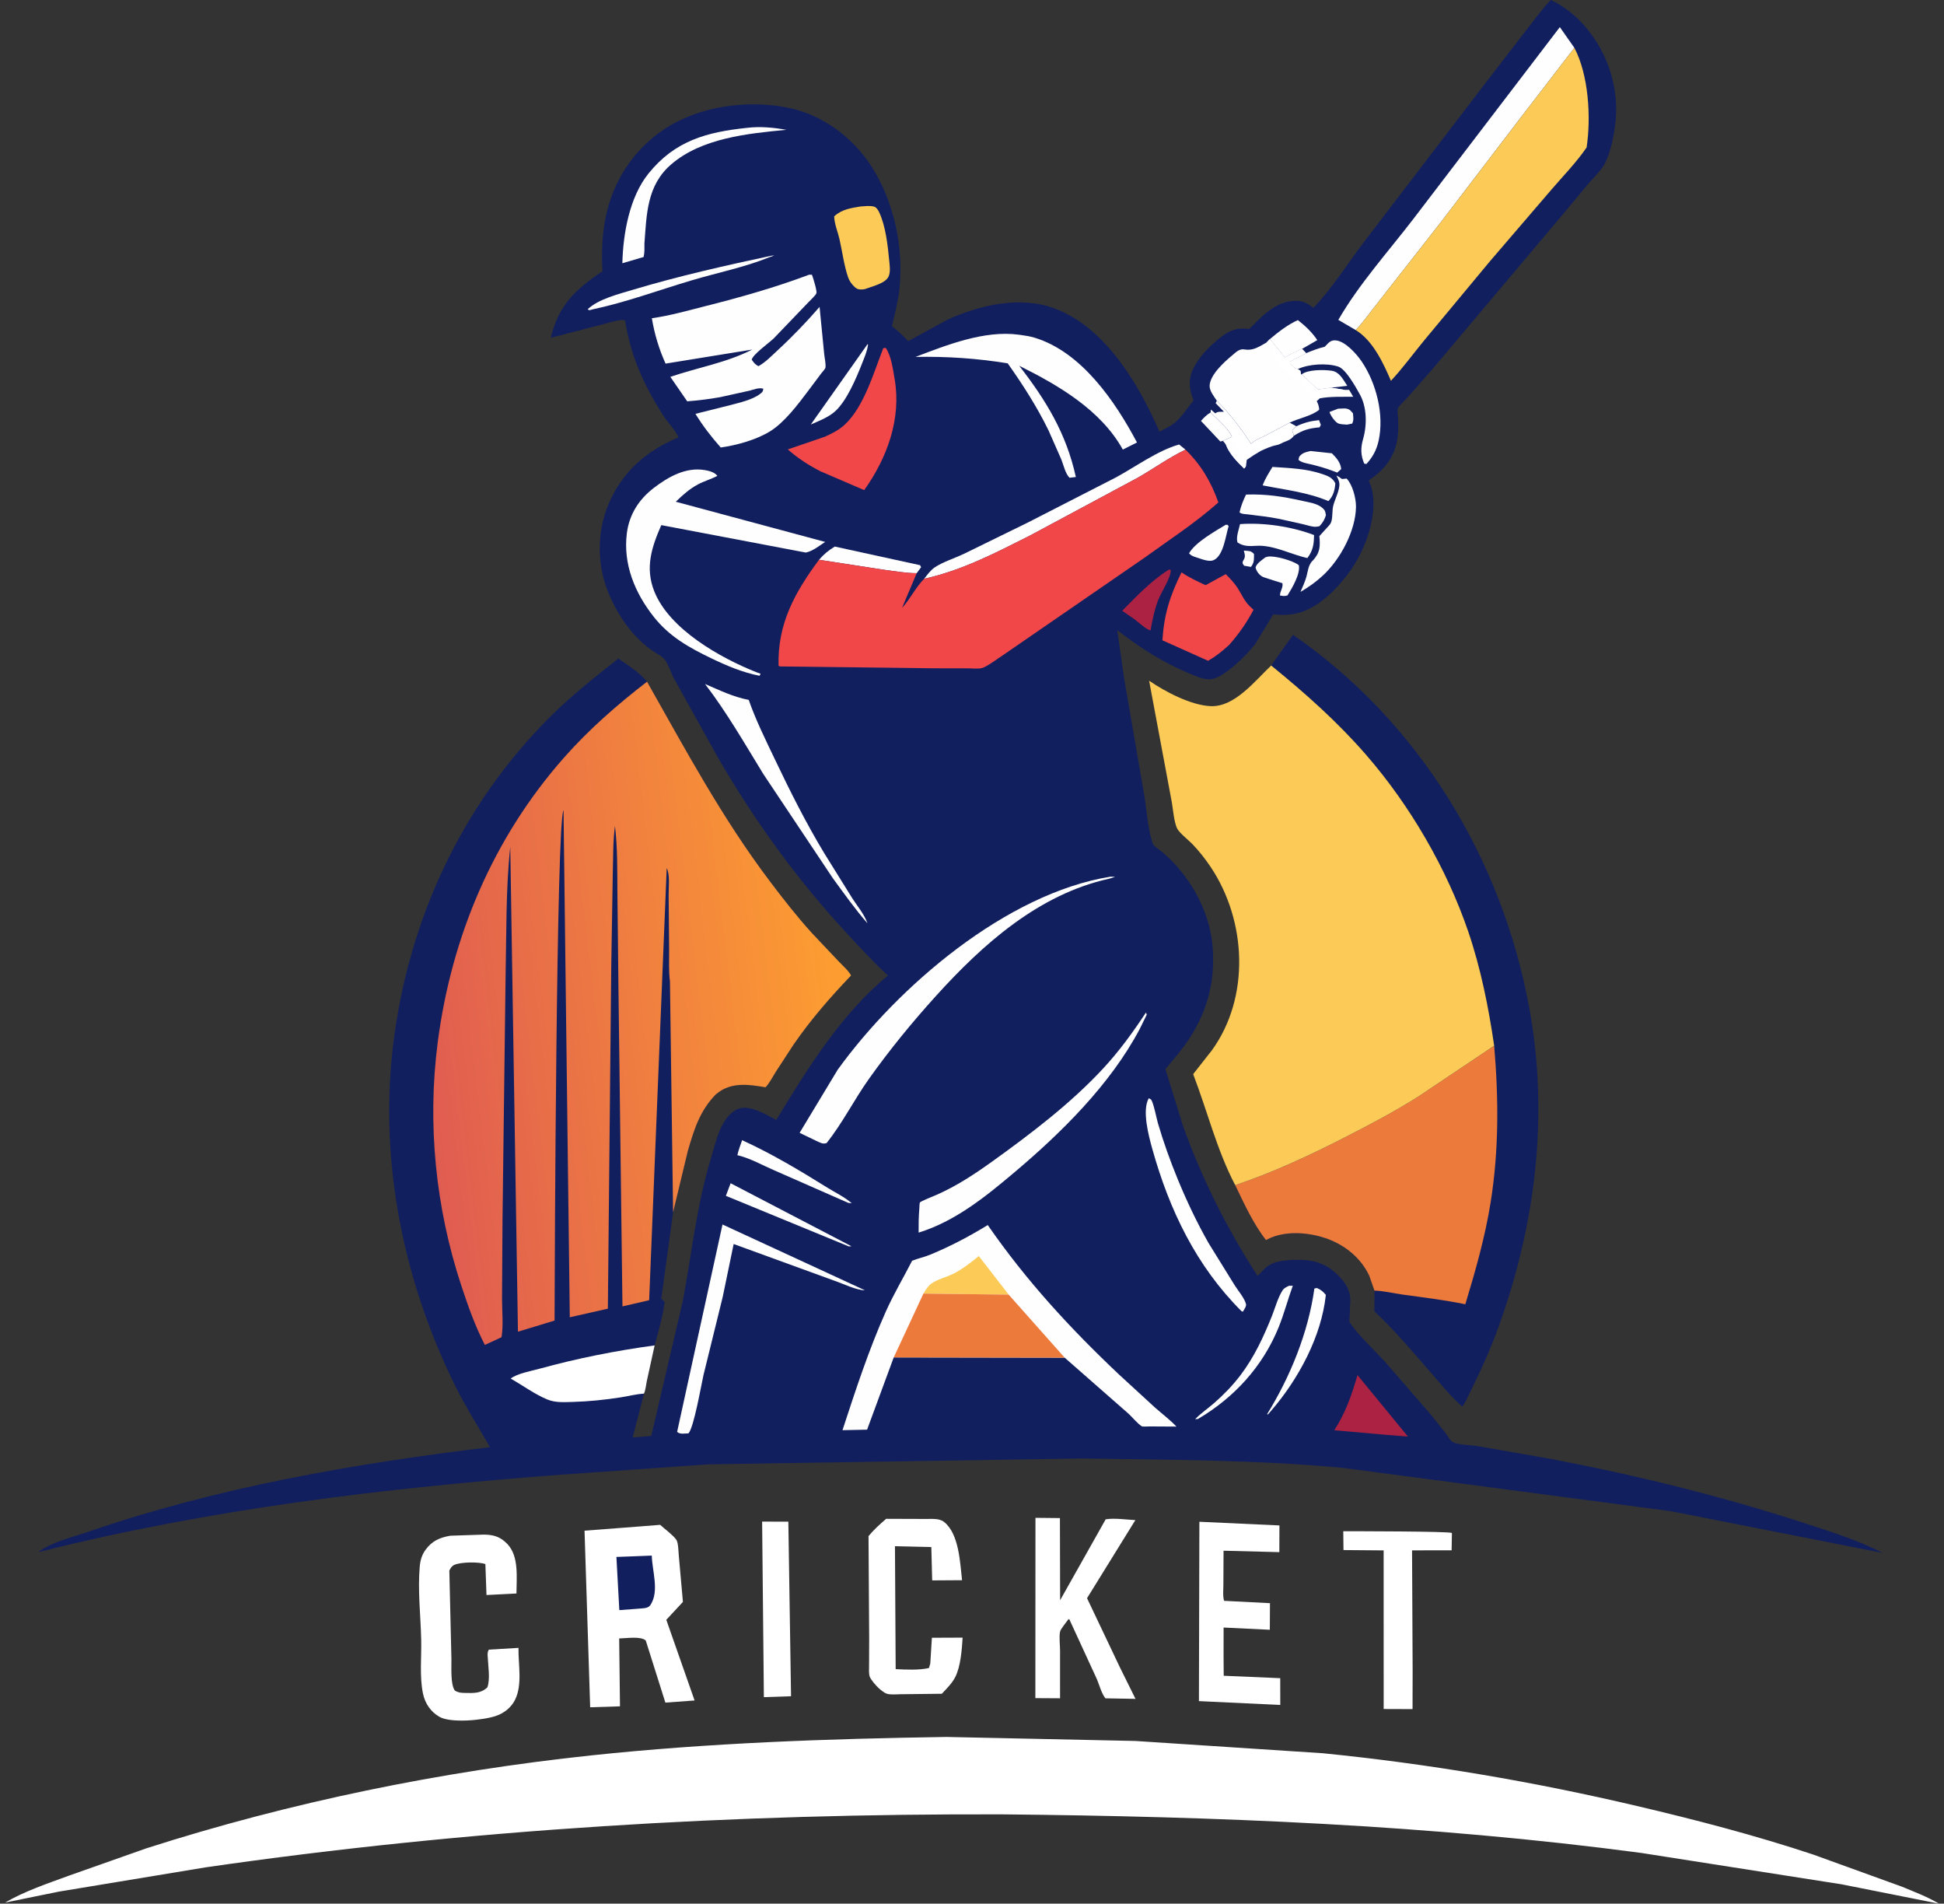 <svg xmlns="http://www.w3.org/2000/svg" width="143" height="140" viewBox="0 0 143 140" fill="none">
  <rect x="0" y="0" width="143" height="140" fill="#333333" stroke="none"/>
  <path d="M56.062 111.903L57.99 111.906L58.189 124.746L56.19 124.813L56.062 111.903Z" fill="white"/>
  <path d="M98.811 112.612C99.508 112.611 106.665 112.612 106.802 112.741L106.781 114.014L103.87 114.018L103.913 122.845L103.906 125.692L101.782 125.685L101.78 114.02L98.826 113.996L98.811 112.612Z" fill="white"/>
  <path d="M88.226 111.915L94.115 112.185L94.108 114.149L90.004 114.044L89.992 116.54C89.991 116.918 89.937 117.372 90.044 117.73L93.418 117.902L93.408 119.858L90.008 119.694L90.005 121.801L90.016 123.24L94.173 123.418L94.177 125.387L88.193 125.105L88.226 111.915Z" fill="white"/>
  <path d="M65.187 111.698L68.123 111.708C68.547 111.712 69.097 111.651 69.444 111.927C70.554 112.808 70.619 114.923 70.769 116.213L68.571 116.227L68.508 113.775L65.833 113.714L65.885 122.753C66.646 122.791 67.592 122.838 68.332 122.672L68.431 122.345L68.549 120.445L70.81 120.436C70.758 121.308 70.663 122.568 70.264 123.345C70.031 123.799 69.628 124.192 69.281 124.564L66.289 124.598C65.98 124.597 65.505 124.654 65.225 124.557C65.022 124.487 64.767 124.271 64.613 124.127C64.428 123.955 64.07 123.543 63.979 123.312C63.899 123.108 63.928 122.734 63.928 122.517L63.936 120.527L63.888 112.968C64.284 112.493 64.719 112.101 65.187 111.698Z" fill="white"/>
  <path d="M76.168 111.626L77.968 111.644L77.982 117.685L81.334 111.734C81.996 111.627 82.838 111.761 83.517 111.792L79.962 117.535L82.393 122.65L83.528 124.94L81.314 124.9C81.012 124.525 80.857 123.864 80.653 123.417L78.65 119.066L78.581 119.098C78.445 119.301 78.021 119.791 77.978 119.999C77.897 120.389 77.978 120.991 77.978 121.4L77.977 124.897L76.161 124.886L76.168 111.626Z" fill="white"/>
  <path d="M33.12 112.941L35.577 112.859C36.302 112.862 36.811 113.015 37.321 113.55C38.191 114.463 37.992 116.022 37.99 117.191L35.786 117.303L35.704 115.026C35.218 114.853 33.912 114.868 33.428 115.082C33.236 115.167 33.139 115.325 33.053 115.506L33.206 121.988C33.219 122.587 33.122 123.841 33.453 124.325C33.713 124.485 33.888 124.497 34.189 124.503C34.824 124.515 35.366 124.555 35.851 124.092C36.069 123.49 35.906 122.52 35.878 121.87C35.859 121.645 35.852 121.525 35.951 121.32L38.14 121.189C38.117 122.398 38.442 123.886 37.889 125.004C37.606 125.575 37.086 125.986 36.49 126.191C35.556 126.513 33.171 126.746 32.32 126.257C31.676 125.887 31.268 125.273 31.116 124.557C30.852 123.318 31.015 121.834 30.983 120.552C30.94 118.814 30.724 116.945 30.875 115.218C30.915 114.763 31.027 114.358 31.297 113.985C31.774 113.325 32.344 113.078 33.12 112.941Z" fill="white"/>
  <path d="M47.272 112.243L48.562 112.141C48.913 112.465 49.477 112.86 49.747 113.235C49.898 113.444 49.907 114.121 49.931 114.392L50.235 117.809L49.013 119.125L51.094 125.058L48.945 125.215L47.501 120.646C47.133 120.315 46.07 120.486 45.546 120.498L45.606 125.489L43.413 125.558L42.998 112.571L47.272 112.243Z" fill="white"/>
  <path d="M46.567 114.456L47.944 114.402C47.975 115.558 48.515 117.022 47.844 118.038C47.662 118.314 47.268 118.27 46.972 118.307L45.557 118.413L45.343 114.501L46.567 114.456Z" fill="#121F5E"/>
  <path d="M93.507 48.945L95.116 46.684C104.359 53.076 110.459 63.1 112.487 74.09C113.953 82.037 112.955 90.047 110.226 97.601C109.713 99.023 109.117 100.39 108.448 101.746C108.17 102.31 107.911 102.928 107.571 103.457C106.764 102.751 106.087 101.902 105.382 101.097C103.994 99.512 102.636 97.877 101.099 96.433L101.105 94.915L100.724 93.827C100.106 92.497 98.892 91.529 97.52 91.063C96.195 90.613 94.507 90.495 93.245 91.136L93.126 91.198C92.201 90.02 91.509 88.507 90.862 87.159C93.62 86.234 96.283 84.994 98.873 83.672C100.732 82.723 102.606 81.736 104.37 80.618L109.91 76.906C109.501 74.095 108.92 71.193 107.999 68.502C106.406 63.844 103.724 59.239 100.495 55.52C98.384 53.089 96 50.972 93.507 48.945Z" fill="#121F5E"/>
  <path d="M109.91 76.907C110.239 80.759 110.264 84.562 109.656 88.392C109.247 90.965 108.543 93.431 107.789 95.919C106.262 95.604 104.72 95.42 103.176 95.207C102.506 95.115 101.772 94.93 101.105 94.916L100.724 93.827C100.106 92.497 98.892 91.529 97.52 91.064C96.195 90.613 94.507 90.495 93.245 91.136L93.126 91.198C92.201 90.02 91.509 88.508 90.862 87.16C93.62 86.235 96.283 84.994 98.873 83.672C100.732 82.723 102.606 81.736 104.37 80.618L109.91 76.907Z" fill="#EC7A3B"/>
  <path d="M90.862 87.159C89.526 84.627 88.798 81.673 87.769 78.995L89.145 77.243C91.972 73.338 91.697 67.719 89.069 63.779C88.666 63.175 88.223 62.611 87.721 62.087C87.435 61.787 86.78 61.281 86.603 60.952C86.349 60.483 86.283 59.413 86.173 58.862L84.528 50.06C85.714 50.874 87.62 51.878 89.07 51.932C90.834 51.999 92.323 50.059 93.508 48.945C96.001 50.971 98.384 53.089 100.495 55.52C103.724 59.239 106.406 63.844 108 68.502C108.92 71.193 109.501 74.095 109.91 76.906L104.37 80.618C102.606 81.736 100.732 82.723 98.873 83.672C96.283 84.994 93.62 86.234 90.862 87.159Z" fill="#FBCA57"/>
  <path d="M69.617 127.74L83.524 128.036L97.316 128.939C105.107 129.718 112.787 131.024 120.408 132.817C124.765 133.841 129.123 134.976 133.372 136.387L139.916 138.756C140.823 139.136 141.784 139.493 142.627 140L135.469 138.578L120.742 136.272C105.141 134.196 89.446 133.586 73.724 133.433C54.149 133.373 34.48 134.524 15.102 137.334L4.322 139.117L0.374 139.921C1.793 139.09 3.503 138.517 5.042 137.951L10.754 135.935C21.336 132.539 32.448 130.267 43.497 129.096C52.186 128.175 60.887 127.874 69.617 127.74Z" fill="white"/>
  <path d="M47.369 102.491L46.538 105.712L47.907 105.605L50.227 95.681C50.883 92.204 51.222 88.802 52.236 85.387C52.468 84.605 52.672 83.767 52.997 83.018C53.254 82.426 53.731 81.727 54.379 81.522C55.215 81.257 56.38 81.991 57.104 82.361C59.416 78.558 61.846 74.611 65.317 71.741C64.252 70.77 63.261 69.682 62.28 68.625C58.622 64.682 55.42 60.248 52.74 55.587L49.594 49.932C49.348 49.489 49.184 48.865 48.876 48.481C48.753 48.328 48.62 48.245 48.454 48.148C46.744 47.158 45.527 45.437 44.777 43.65C43.919 41.606 43.888 39.188 44.739 37.136C45.754 34.692 47.523 33.171 49.915 32.162C49.654 31.604 49.077 31.019 48.733 30.476C47.313 28.228 46.404 26.189 45.973 23.548C45.528 23.477 44.822 23.731 44.38 23.841L40.511 24.845C41.088 22.441 42.329 21.285 44.32 19.947C44.24 18.664 44.284 17.416 44.518 16.151C45.016 13.455 46.532 11.07 48.816 9.533C51.401 7.793 54.974 7.316 57.987 7.925C60.49 8.431 62.74 10.105 64.11 12.245C65.766 14.833 66.483 18.19 66.166 21.233C66.071 22.143 65.813 23.09 65.613 23.988C66.052 24.331 66.426 24.679 66.802 25.09L69.732 23.49C72.169 22.41 75.096 21.725 77.667 22.72C81.355 24.146 83.794 28.305 85.288 31.745C85.662 31.552 86.093 31.355 86.418 31.086C86.926 30.664 87.381 29.965 87.795 29.441C87.611 28.947 87.478 28.507 87.526 27.972C87.635 26.761 88.878 25.51 89.805 24.797C90.462 24.291 91.019 24.071 91.841 24.193C92.043 24.223 93.25 22.435 94.811 22.173C95.516 22.054 95.932 22.128 96.502 22.558L96.609 22.639C97.981 21.233 99.131 19.372 100.329 17.801L109.358 5.992L112.307 2.17C112.882 1.435 113.425 0.673 114.074 0C115.264 0.555 116.221 1.405 117.004 2.45C118.47 4.405 119.152 6.906 118.79 9.339L118.763 9.511C118.646 10.338 118.384 11.527 117.921 12.236C117.62 12.697 117.183 13.11 116.824 13.53L114.751 16.015L105.291 27.24L103.512 29.256C103.343 29.444 102.924 29.814 102.828 30.03C102.772 30.155 102.839 30.652 102.844 30.803C102.864 31.36 102.873 31.899 102.761 32.447C102.49 33.766 101.768 34.607 100.685 35.327C100.793 35.598 100.899 35.874 100.954 36.163C101.295 37.952 100.471 40.276 99.476 41.753C98.53 43.155 96.951 44.849 95.198 45.149L95.067 45.168C94.626 45.236 94.242 45.237 93.801 45.199L93.657 45.185L92.345 47.348C91.776 48.103 90.048 49.863 89.062 49.955C88.529 50.005 87.872 49.689 87.386 49.485C85.46 48.675 83.826 47.62 82.184 46.34L82.689 49.884L84.15 58.356C84.353 59.513 84.415 60.955 84.799 62.038C84.869 62.236 85.233 62.45 85.402 62.588C87.409 64.226 88.941 66.868 89.184 69.462C89.423 71.998 88.875 74.238 87.49 76.379C86.977 77.172 86.329 77.899 85.727 78.627L87.003 82.752C88.376 86.61 90.279 90.413 92.511 93.837L93.038 93.287C93.727 92.629 94.954 92.638 95.853 92.666C96.954 92.699 97.812 93.114 98.561 93.922C99.035 94.433 99.362 94.987 99.328 95.701L99.259 97.221C99.972 98.262 101.005 99.195 101.862 100.126L105.24 104.022L106.326 105.382C106.482 105.596 106.679 105.98 106.922 106.081C107.378 106.271 108.219 106.272 108.742 106.358L114.267 107.327C120.464 108.518 126.643 110.034 132.645 111.986C134.602 112.622 136.654 113.258 138.485 114.208L122.89 111.135L98.746 107.948C92.389 107.356 85.953 107.361 79.573 107.262L52.131 107.691L41.278 108.452C28.328 109.43 15.424 110.973 2.809 114.153C3.785 113.399 5.369 113.038 6.54 112.635C16.037 109.364 26.096 107.632 36.043 106.428C35.177 104.918 34.245 103.459 33.473 101.895C29.688 94.225 27.9 85.508 28.904 76.972C29.988 67.755 33.931 59.203 40.542 52.644C42.079 51.118 43.79 49.772 45.486 48.431C46.226 48.947 47.019 49.432 47.596 50.134C50.427 55.138 53.118 60.152 56.591 64.758C57.583 66.073 58.604 67.385 59.711 68.605L61.685 70.694C61.992 71.016 62.389 71.354 62.606 71.738C61.069 73.35 59.642 74.984 58.375 76.822L57.062 78.835C56.83 79.205 56.61 79.646 56.315 79.965C55.176 79.771 53.966 79.578 52.94 80.27L52.66 80.479C51.472 81.702 51.061 83.053 50.596 84.646L49.513 89.157L48.644 95.499L48.894 95.761C48.755 96.82 48.434 97.913 48.155 98.944L47.589 101.527C47.53 101.791 47.487 102.259 47.369 102.491Z" fill="#121F5E"/>
  <path d="M91.495 40.492C91.846 40.528 92 40.476 92.244 40.742C92.244 41.131 92.265 41.376 92.021 41.692L91.519 41.605C91.236 41.28 91.567 41.235 91.572 40.892C91.574 40.757 91.521 40.626 91.495 40.492Z" fill="#FEFEFE"/>
  <path d="M95.36 31.35C95.925 31.087 96.401 30.961 97.026 30.898L97.16 31.248L97.066 31.426C96.281 31.503 95.847 31.62 95.178 32.046L95.052 31.648L95.36 31.35Z" fill="#FEFEFE"/>
  <path d="M98.433 30.055L98.915 30.037C99.243 30.061 99.316 30.156 99.524 30.398C99.546 30.699 99.597 30.878 99.465 31.152L99.091 31.229C98.895 31.212 98.561 31.218 98.393 31.115C98.168 30.977 97.868 30.545 97.797 30.299L98.433 30.055Z" fill="#FEFEFE"/>
  <path d="M89.955 32.426L89.767 32.47L88.343 30.956C88.569 30.707 88.758 30.501 89.053 30.335C89.523 30.843 90.366 31.496 90.619 32.126L89.955 32.426Z" fill="#FEFEFE"/>
  <path d="M96.404 33.168L97.972 33.336C98.309 33.675 98.604 34.002 98.659 34.496L98.365 34.755L98.051 34.636C97.554 34.446 97.039 34.299 96.523 34.169C96.2 34.088 95.772 34.044 95.516 33.82L95.565 33.597C95.8 33.292 96.041 33.258 96.404 33.168Z" fill="#FEFEFE"/>
  <path d="M95.749 27.53C96.204 27.174 97.38 27.179 97.965 27.267C98.502 27.347 98.77 27.859 99.041 28.273L99.107 28.374L97.918 28.512L96.934 28.652L95.749 27.53Z" fill="#FEFEFE"/>
  <path d="M90.162 38.594L90.294 38.595L90.377 38.694C90.152 39.422 90.013 40.81 89.307 41.179C88.926 41.378 88.294 41.069 87.895 40.956C87.706 40.887 87.6 40.845 87.466 40.692C87.922 39.883 89.372 39.077 90.162 38.594Z" fill="#FEFEFE"/>
  <path d="M63.822 25.302L63.851 25.352C63.795 25.823 63.576 26.31 63.404 26.751C62.988 27.811 62.281 29.489 61.426 30.253C60.929 30.697 60.248 30.953 59.643 31.219L63.822 25.302Z" fill="#FEFEFE"/>
  <path d="M93.411 24.938C94.041 24.413 94.719 23.878 95.471 23.541C96.044 23.992 96.485 24.405 96.901 25.012L95.78 25.657C95.352 25.814 94.919 26.084 94.509 26.29L93.411 24.938Z" fill="#FEFEFE"/>
  <path d="M93.075 40.992L93.232 40.942C93.756 40.836 95.141 41.238 95.54 41.566C95.673 42.193 95.042 43.256 94.705 43.791C94.492 43.853 94.369 43.835 94.153 43.791C94.164 43.435 94.397 43.235 94.334 42.891L93.268 42.556L92.919 42.438C92.628 42.295 92.438 42.041 92.358 41.742C92.43 41.429 92.829 41.189 93.075 40.992Z" fill="#FEFEFE"/>
  <path d="M56.758 18.803L56.965 18.788L56.589 18.918C54.797 19.649 52.776 20.055 50.911 20.608C48.471 21.332 46.039 22.238 43.547 22.762C43.379 22.807 43.387 22.843 43.226 22.753C43.975 22.003 45.562 21.609 46.567 21.307C49.892 20.308 53.362 19.528 56.758 18.803Z" fill="#FEFEFE"/>
  <path d="M85.973 41.892L86.121 41.908C86.14 42.495 85.422 43.534 85.188 44.149C84.916 44.866 84.765 45.606 84.634 46.359C84.341 46.32 83.704 45.726 83.437 45.53L82.548 44.917C83.628 43.827 84.671 42.724 85.973 41.892Z" fill="#AC2242"/>
  <path d="M60.247 41.167C60.613 40.749 60.932 40.484 61.407 40.196L67.683 41.566L67.756 41.717L67.431 42.154C66.621 42.15 65.805 42.005 65.002 41.899L60.247 41.167Z" fill="#FEFEFE"/>
  <path d="M54.591 83.853C56.814 84.869 58.808 86.069 60.88 87.356C61.465 87.719 62.137 88.037 62.653 88.489L62.404 88.465L56.899 86.045C56.069 85.684 55.207 85.198 54.333 84.979L54.242 84.958C54.318 84.583 54.467 84.216 54.591 83.853Z" fill="#FEFEFE"/>
  <path d="M53.744 87.019L62.636 91.655L62.433 91.663L53.395 87.945L53.744 87.019Z" fill="#FEFEFE"/>
  <path d="M96.686 94.761L96.871 94.724C97.173 94.855 97.317 94.98 97.529 95.23C97.203 98.297 95.518 101.408 93.539 103.712L93.274 104.017L93.205 104.006C94.917 101.241 96.238 97.993 96.686 94.761Z" fill="#FEFEFE"/>
  <path d="M94.819 94.561L95.099 94.557C94.726 95.575 94.457 96.628 94.048 97.633C92.878 100.504 90.783 102.787 88.123 104.355L87.915 104.368C88.341 103.929 88.859 103.581 89.32 103.178C90.013 102.573 90.672 101.893 91.23 101.161C92.258 99.811 92.933 98.351 93.562 96.785C93.793 96.207 94.012 95.392 94.355 94.882C94.466 94.717 94.648 94.645 94.819 94.561Z" fill="#FEFEFE"/>
  <path d="M93.603 34.339C94.83 34.423 96.095 34.458 97.27 34.864C97.689 35.008 98.024 35.129 98.226 35.547C98.185 36.061 98.08 36.472 97.716 36.852C96.219 36.208 94.467 36.011 92.879 35.696C93.06 35.208 93.334 34.781 93.603 34.339Z" fill="#FEFEFE"/>
  <path d="M89.054 30.335L89.071 30.12L89.395 30.399C89.59 30.244 89.79 30.291 90.033 30.282L89.422 29.649L89.509 29.471C90.504 30.476 91.255 31.463 92.032 32.64C92.278 32.367 92.718 32.216 93.051 32.053L94.869 31.084L95.36 31.35L95.052 31.648L95.178 32.046C94.946 32.362 94.703 32.405 94.367 32.547L94.221 32.622C94.085 32.69 94.011 32.715 93.867 32.743C93.493 32.816 93.118 32.992 92.768 33.147L92.232 33.468L91.712 33.819L91.656 34.256C91.594 34.393 91.637 34.324 91.517 34.457C91.034 33.992 90.478 33.422 90.217 32.8C90.143 32.629 90.081 32.56 89.956 32.427L90.62 32.126C90.367 31.497 89.524 30.843 89.054 30.335Z" fill="white"/>
  <path d="M90.217 32.8L90.719 32.442C91.165 32.729 91.465 33.76 91.656 34.256C91.594 34.393 91.636 34.324 91.517 34.457C91.034 33.992 90.478 33.422 90.217 32.8Z" fill="#FEFEFE"/>
  <path d="M96.17 41.04C94.955 40.777 93.661 40.056 92.4 40.141C91.898 40.175 91.462 40.184 91.029 39.893C90.906 39.517 91.13 38.928 91.219 38.545C92.946 38.417 95.035 38.724 96.661 39.35C96.651 40.039 96.589 40.48 96.17 41.04Z" fill="#FEFEFE"/>
  <path d="M91.66 36.372C93.144 36.323 94.378 36.514 95.817 36.839C96.29 36.946 96.888 37.02 97.266 37.347C97.489 37.54 97.488 37.619 97.533 37.894C97.42 38.238 97.31 38.426 97.064 38.694C96.952 38.719 96.91 38.734 96.801 38.739C96.5 38.753 96.161 38.625 95.866 38.555L94.062 38.154C93.32 38.004 92.568 37.931 91.818 37.832C91.611 37.804 91.335 37.819 91.179 37.679C91.29 37.198 91.441 36.814 91.66 36.372Z" fill="#FEFEFE"/>
  <path d="M99.857 101.13L103.566 105.649L101.986 105.523L98.148 105.185C98.994 103.879 99.424 102.607 99.857 101.13Z" fill="#AC2242"/>
  <path d="M97.052 39.427L97.77 38.638C97.859 38.536 97.911 38.447 97.945 38.314C98.039 37.941 97.982 37.535 98.082 37.155C98.206 36.685 98.576 36.005 98.52 35.533C98.498 35.337 98.396 35.146 98.303 34.975C98.467 35.047 98.573 35.122 98.715 35.228L99.059 35.196C99.499 35.657 99.753 36.65 99.746 37.27C99.725 39.035 98.599 41.131 97.316 42.321C96.802 42.797 96.268 43.176 95.665 43.528C95.82 43.156 96.004 42.772 96.108 42.383C96.219 41.966 96.227 41.631 96.51 41.276L96.541 41.259C97.114 40.645 97.122 40.204 97.052 39.427Z" fill="#FEFEFE"/>
  <path d="M54.956 9.401C55.92 9.285 56.894 9.378 57.845 9.547C55.018 9.819 51.615 10.149 49.367 12.093C47.584 13.635 47.568 15.733 47.404 17.908C47.405 18.243 47.423 18.573 47.344 18.901L45.78 19.359C45.835 17.184 46.3 14.502 47.702 12.763C49.65 10.345 51.984 9.714 54.956 9.401Z" fill="#FEFEFE"/>
  <path d="M96.078 25.972C96.532 25.785 96.967 25.616 97.447 25.501C97.712 25.241 97.856 24.995 98.265 25.034C98.966 25.099 99.801 26.048 100.166 26.586C101.245 28.181 101.834 30.515 101.409 32.417C101.257 33.099 100.981 33.607 100.514 34.123L100.351 34.096C100.087 33.471 100.083 32.939 100.266 32.297C100.568 31.243 100.56 29.902 99.993 28.94C99.708 28.43 98.996 27.145 98.443 26.961C97.616 26.684 96.248 26.769 95.466 27.144C95.168 27.073 95.1 26.957 94.888 26.743L94.893 26.582L96.078 25.972Z" fill="#FEFEFE"/>
  <path d="M84.502 80.769C84.558 80.803 84.625 80.823 84.671 80.869C84.834 81.03 85.091 82.308 85.168 82.574C85.581 83.994 86.086 85.391 86.648 86.758C87.304 88.35 88.048 89.917 88.898 91.414L90.844 94.557C91.093 94.947 91.547 95.47 91.656 95.913C91.694 96.071 91.507 96.317 91.431 96.46L91.331 96.434C88.002 93.116 86.02 88.996 84.763 84.494C84.492 83.524 83.996 81.663 84.502 80.769Z" fill="#FEFEFE"/>
  <path d="M67.984 42.564C68.206 42.271 68.463 41.921 68.772 41.717C69.375 41.321 70.222 41.053 70.881 40.743L75.606 38.429L82.057 35.126C83.496 34.353 85.163 33.128 86.735 32.69L87.206 33.069C85.982 33.652 84.854 34.472 83.674 35.143L75.753 39.392C73.216 40.67 70.773 41.944 67.984 42.564Z" fill="#FEFEFE"/>
  <path d="M63.298 15.184C63.612 15.165 63.976 15.114 64.28 15.191C64.47 15.239 64.594 15.448 64.674 15.616C65.147 16.617 65.307 18.061 65.41 19.158C65.444 19.515 65.512 19.963 65.377 20.304C65.162 20.847 64.133 21.063 63.612 21.264L63.428 21.286C63.191 21.3 63.043 21.27 62.872 21.109C62.657 20.908 62.488 20.685 62.39 20.404C62.086 19.526 61.959 18.501 61.753 17.591C61.625 17.024 61.38 16.491 61.361 15.907C61.939 15.392 62.563 15.309 63.298 15.184Z" fill="#FBCA57"/>
  <path d="M63.81 67.903C62.896 66.861 62.085 65.707 61.265 64.589L56.151 56.926C54.78 54.69 53.461 52.389 51.863 50.304C52.967 50.773 53.883 51.238 55.077 51.474C55.6 52.977 56.332 54.441 57.016 55.877C58.129 58.214 59.288 60.519 60.625 62.738L62.703 66.076C63.078 66.66 63.583 67.245 63.81 67.903Z" fill="#FEFEFE"/>
  <path d="M53.147 90.053L63.619 94.889C62.98 94.886 62.036 94.412 61.424 94.205L53.968 91.489L53.161 95.388L51.751 101.113C51.594 101.798 51.042 104.994 50.643 105.414C50.351 105.418 50.033 105.502 49.809 105.305L53.147 90.053Z" fill="#FEFEFE"/>
  <path d="M47.369 102.491C46.792 102.525 46.243 102.674 45.675 102.763C44.508 102.946 43.289 103.072 42.108 103.103C41.48 103.119 40.851 103.166 40.258 102.921C39.328 102.537 38.446 101.881 37.566 101.385C38.063 101.004 39.05 100.834 39.662 100.666C42.471 99.893 45.269 99.339 48.155 98.944L47.589 101.526C47.529 101.791 47.486 102.259 47.369 102.491Z" fill="white"/>
  <path d="M84.29 74.473C84.329 74.512 84.335 74.574 84.353 74.626L83.835 75.679C81.674 79.76 78.066 83.316 74.564 86.265C72.457 88.04 70.242 89.826 67.573 90.65C67.569 90.065 67.575 89.488 67.624 88.904C67.63 88.82 67.637 88.491 67.665 88.436C67.707 88.35 68.746 87.936 68.88 87.877C70.355 87.231 71.669 86.365 72.974 85.429C75.814 83.392 78.774 81.142 81.151 78.576C82.333 77.301 83.335 75.92 84.29 74.473Z" fill="#FEFEFE"/>
  <path d="M86.912 42.094C87.455 42.464 88.086 42.764 88.685 43.035L90.166 42.225C90.459 42.521 90.782 42.851 91.01 43.201C91.412 43.817 91.518 44.242 92.103 44.746L92.213 44.839C91.688 45.822 91.154 46.587 90.415 47.428C89.919 47.885 89.453 48.259 88.868 48.596L85.507 47.089C85.627 45.178 86.065 43.809 86.912 42.094Z" fill="#F14749"/>
  <path d="M64.975 25.601L65.153 25.587C65.558 26.154 65.689 27.184 65.81 27.884C66.314 30.802 65.254 33.684 63.571 36.044L60.369 34.668C59.464 34.204 58.719 33.722 57.949 33.051L60.664 32.123C61.201 31.887 61.722 31.62 62.154 31.216C63.57 29.89 64.28 27.367 64.975 25.601Z" fill="#F14749"/>
  <path d="M79.14 35.08L78.676 35.136C78.374 34.847 78.227 34.187 78.074 33.797L77.126 31.645C76.272 29.902 75.245 28.302 74.126 26.72C71.844 26.352 69.65 26.204 67.34 26.249C69.671 25.364 72.412 24.275 74.944 24.615L75.129 24.641C75.456 24.686 75.773 24.735 76.091 24.831C79.559 25.881 82.026 29.511 83.636 32.54L82.595 33.063C80.977 30.148 77.856 28.333 74.972 26.899C76.955 29.448 78.435 31.883 79.14 35.08Z" fill="#FEFEFE"/>
  <path d="M93.169 25.186L93.411 24.938L94.509 26.29C94.919 26.084 95.352 25.814 95.78 25.657L96.077 25.972L94.893 26.582L94.888 26.743C95.1 26.957 95.168 27.073 95.466 27.144L95.658 27.273L95.699 27.555L95.749 27.53L96.935 28.652L97.918 28.512L98.895 28.67L99.243 28.673L99.542 29.178C98.736 29.192 97.87 29.144 97.079 29.297L96.859 29.499L96.93 29.656C97.001 29.819 97.027 29.951 97.04 30.129C96.536 30.578 95.512 30.763 94.869 31.084L93.05 32.053C92.718 32.216 92.277 32.367 92.032 32.64C91.255 31.462 90.503 30.475 89.509 29.471C89.302 29.156 88.958 28.738 88.98 28.349C89.025 27.557 90.034 26.639 90.619 26.152C90.886 25.93 91.161 25.633 91.519 25.696C92.129 25.804 92.527 25.551 93.047 25.256L93.169 25.186Z" fill="#FEFEFE"/>
  <path d="M93.169 25.186L93.411 24.938L94.509 26.29C94.919 26.084 95.352 25.814 95.78 25.657L96.078 25.972L94.894 26.582L94.888 26.743C95.1 26.957 95.168 27.073 95.466 27.144L95.658 27.273L95.699 27.555L95.749 27.53L96.935 28.652L97.918 28.512L98.895 28.67C98.299 28.773 97.806 28.882 97.25 29.129L97.081 29.202L96.979 29.248C96.713 29.234 96.677 29.197 96.455 29.042C96.148 28.655 95.861 28.233 95.456 27.945C94.523 27.421 93.66 26.136 93.169 25.186Z" fill="white"/>
  <path d="M81.675 64.475L82.024 64.48C81.875 64.536 81.731 64.591 81.575 64.626C76.398 65.772 72.287 69.444 68.829 73.267C67.08 75.2 65.434 77.215 63.922 79.339C62.835 80.865 61.965 82.613 60.801 84.067C60.49 84.159 60.338 84.026 60.045 83.903L58.819 83.312L61.62 78.671C66.05 72.537 74.041 65.704 81.675 64.475Z" fill="#FEFEFE"/>
  <path d="M55.947 49.548L55.877 49.699C54.629 49.456 53.478 48.968 52.336 48.42C50.679 47.624 49.238 46.817 48.085 45.356C46.696 43.598 45.823 41.481 46.111 39.215C46.286 37.832 47.003 36.718 48.093 35.885C49.166 35.064 50.443 34.339 51.838 34.57C52.155 34.622 52.57 34.729 52.769 34.996C52.306 35.244 51.795 35.379 51.329 35.63C50.702 35.968 50.217 36.409 49.71 36.899L60.701 39.855C60.318 40.1 59.856 40.474 59.419 40.598L59.271 40.636L48.645 38.619C47.931 40.242 47.439 41.76 48.129 43.491C49.242 46.281 52.983 48.382 55.639 49.437L55.947 49.548Z" fill="#FEFEFE"/>
  <path d="M99.727 24.274L98.447 23.525C99.969 20.891 102.108 18.52 103.961 16.108L114.741 1.994L115.811 3.518L111.944 8.543L105.951 16.387L101.413 22.182C100.857 22.867 100.332 23.636 99.727 24.274Z" fill="#FEFEFE"/>
  <path d="M59.514 20.204L59.724 20.201C59.81 20.424 60.104 21.368 60.058 21.559C60.024 21.699 59.575 22.112 59.46 22.236L56.911 24.891C56.551 25.233 55.393 26.057 55.295 26.451C55.453 26.675 55.54 26.797 55.789 26.93C56.312 26.644 56.767 26.163 57.204 25.76C58.297 24.753 59.313 23.691 60.288 22.571L60.623 25.996C60.645 26.259 60.771 26.809 60.716 27.05C60.697 27.135 60.464 27.389 60.407 27.465L59.468 28.72C58.711 29.724 57.709 31.069 56.634 31.728C55.617 32.352 54.188 32.747 53.017 32.91C52.324 32.129 51.703 31.326 51.157 30.435L53.733 29.79C54.393 29.615 55.361 29.397 55.903 28.976C56.086 28.835 56.114 28.82 56.15 28.586C55.815 28.488 55.462 28.648 55.133 28.731L52.976 29.208C52.169 29.354 51.368 29.447 50.551 29.515L49.31 27.715C51.351 27.017 53.392 26.695 55.34 25.707L48.959 26.741C48.469 25.652 48.148 24.58 47.95 23.403C49.296 23.216 50.667 22.823 51.985 22.489C54.537 21.843 57.048 21.131 59.514 20.204Z" fill="#FEFEFE"/>
  <path d="M115.81 3.518C116.861 5.512 117.045 8.63 116.711 10.842C115.965 11.938 115.003 12.921 114.137 13.928L109.607 19.205L104.748 25.051C103.939 26.033 103.184 27.075 102.317 28.005C101.757 26.706 100.996 25.049 99.726 24.274C100.331 23.636 100.856 22.867 101.412 22.182L105.951 16.387L111.944 8.543L115.81 3.518Z" fill="#FBCA57"/>
  <path d="M65.742 99.827L63.783 105.141L61.973 105.179C62.926 102.265 63.922 99.218 65.176 96.422C65.745 95.154 66.462 93.957 67.095 92.719C67.53 92.544 67.989 92.453 68.426 92.272C69.916 91.656 71.285 90.935 72.659 90.094C75.482 94.175 78.723 97.697 82.326 101.097L84.964 103.519C85.483 103.976 86.065 104.413 86.538 104.915L84.558 104.904C84.481 104.904 84.055 104.931 84.004 104.901C83.661 104.697 83.276 104.193 82.958 103.919L78.318 99.848L65.742 99.827Z" fill="#FEFEFE"/>
  <path d="M67.926 95.136C68.079 94.893 68.258 94.579 68.496 94.409C68.937 94.091 69.575 93.944 70.069 93.704C70.765 93.365 71.402 92.862 72.001 92.375L74.198 95.21L67.926 95.136Z" fill="#FBCA57"/>
  <path d="M67.926 95.136L74.197 95.21L78.318 99.848L65.743 99.828L67.926 95.136Z" fill="#EC7A3B"/>
  <path d="M87.206 33.069C88.356 34.197 89.088 35.438 89.624 36.951C87.917 38.467 85.999 39.706 84.153 41.042L73.735 48.213C73.349 48.454 72.615 49.038 72.205 49.136C71.921 49.205 71.446 49.147 71.146 49.149L68.725 49.148L57.364 49.012L57.27 48.956C57.19 45.883 58.454 43.583 60.247 41.167L65.001 41.899C65.805 42.005 66.621 42.15 67.431 42.154L66.353 44.71C66.953 44.054 67.374 43.167 67.984 42.564C70.773 41.944 73.215 40.67 75.752 39.392L83.674 35.143C84.854 34.472 85.982 33.652 87.206 33.069Z" fill="#F14749"/>
  <path d="M47.596 50.134C50.427 55.138 53.118 60.152 56.591 64.758C57.583 66.073 58.604 67.384 59.711 68.605L61.685 70.694C61.992 71.016 62.389 71.354 62.606 71.738C61.068 73.35 59.642 74.984 58.375 76.821L57.062 78.835C56.83 79.205 56.61 79.646 56.315 79.964C55.176 79.771 53.966 79.578 52.94 80.269L52.66 80.479C51.472 81.702 51.061 83.053 50.596 84.646L49.512 89.157L49.281 72.174C49.18 71.423 49.227 70.618 49.22 69.859L49.184 65.831C49.178 65.286 49.296 64.33 49.043 63.846L47.751 95.622L45.788 96.076L45.495 72.824L45.416 65.604C45.401 63.983 45.431 62.355 45.237 60.744C45.087 61.856 45.11 62.98 45.078 64.1L44.963 71.083L44.714 96.243L41.913 96.877L41.453 59.581C40.919 60.379 40.802 93.553 40.793 97.119L38.1 97.937L37.535 62.28C37.202 65.394 37.259 68.563 37.192 71.692L36.964 89.711L36.929 95.481C36.928 96.386 37.037 97.457 36.894 98.341L35.666 98.91C34.951 97.534 34.425 96.031 33.938 94.561C32.041 88.827 31.422 82.666 32.197 76.671C33.204 68.883 36.279 61.616 41.498 55.707C43.326 53.638 45.413 51.817 47.596 50.134Z" fill="url(#paint0_linear_9_838)"/>
  <defs>
    <linearGradient id="paint0_linear_9_838" x1="62.533" y1="72.017" x2="30.833" y2="75.816" gradientUnits="userSpaceOnUse">
      <stop stop-color="#FE9F30"/>
      <stop offset="1" stop-color="#E05C51"/>
    </linearGradient>
  </defs>
</svg>